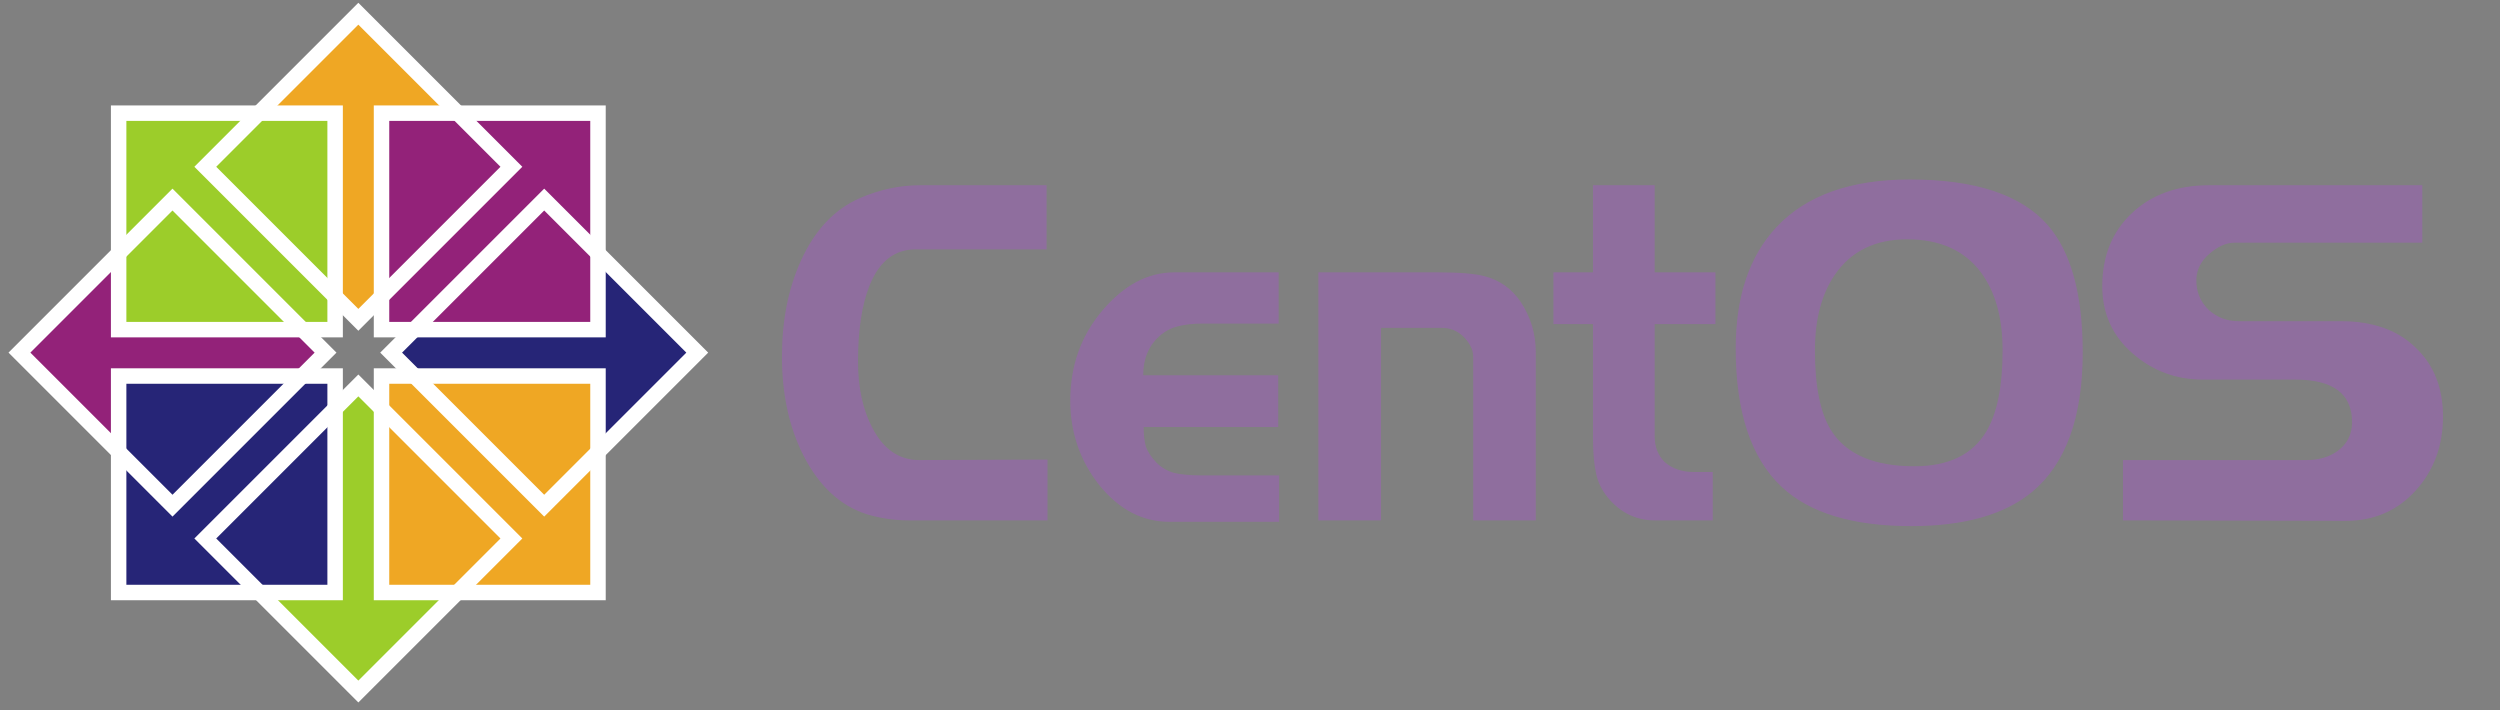 <?xml version="1.0" encoding="UTF-8" standalone="no"?>
<!-- Created with Inkscape (http://www.inkscape.org/) -->
<svg
   xmlns:dc="http://purl.org/dc/elements/1.1/"
   xmlns:cc="http://creativecommons.org/ns#"
   xmlns:rdf="http://www.w3.org/1999/02/22-rdf-syntax-ns#"
   xmlns:svg="http://www.w3.org/2000/svg"
   xmlns="http://www.w3.org/2000/svg"
   xmlns:sodipodi="http://sodipodi.sourceforge.net/DTD/sodipodi-0.dtd"
   xmlns:inkscape="http://www.inkscape.org/namespaces/inkscape"
   width="169.002"
   height="48"
   id="svg2897"
   sodipodi:version="0.32"
   inkscape:version="0.46"
   sodipodi:docname="centos.svg"
   inkscape:output_extension="org.inkscape.output.svg.inkscape"
   version="1.0">
  <rect width="100%" height="100%" fill="#808080" stroke="none"/>
  <defs
     id="defs2899">
    <clipPath
       clipPathUnits="userSpaceOnUse"
       id="clipPath4429">
      <g
         transform="matrix(0.995,0,0,1,1.786,0)"
         id="g4431">
        <path
           sodipodi:nodetypes="ccccccccc"
           style="fill:#efa724;fill-opacity:1;fill-rule:evenodd;stroke:none;stroke-width:30;stroke-linecap:round;stroke-linejoin:round;marker:none;marker-start:none;marker-mid:none;marker-end:none;stroke-miterlimit:4;stroke-dasharray:none;stroke-dashoffset:0;stroke-opacity:1;visibility:visible;display:inline;overflow:visible"
           d="M 322.541,2800.938 L 318.106,2806.667 L 313.671,2800.938 L 313.671,2757.795 L 294.732,2757.795 L 318.106,2732.258 L 341.238,2757.795 L 322.541,2757.795 L 322.541,2800.938 z"
           id="path4433" />
      </g>
    </clipPath>
  </defs>
  <sodipodi:namedview
     id="base"
     pagecolor="#ffffff"
     bordercolor="#666666"
     borderopacity="1.0"
     gridtolerance="10000"
     guidetolerance="10"
     objecttolerance="10"
     inkscape:pageopacity="0.0"
     inkscape:pageshadow="2"
     inkscape:zoom="5.0709345"
     inkscape:cx="84.50119"
     inkscape:cy="24"
     inkscape:document-units="px"
     inkscape:current-layer="g2529"
     showgrid="false"
     inkscape:window-width="1360"
     inkscape:window-height="693"
     inkscape:window-x="0"
     inkscape:window-y="25"
     showborder="true"
     inkscape:showpageshadow="false"
     showguides="true"
     inkscape:guide-bbox="true">
    <inkscape:grid
       type="xygrid"
       id="grid3843"
       visible="true"
       enabled="true" />
  </sodipodi:namedview>
  <g
     inkscape:label="Layer 1"
     inkscape:groupmode="layer"
     id="layer1"
     transform="translate(919.754,-561.041)">
    <rect
       style="opacity:0;fill:#ffffff;fill-opacity:1;fill-rule:nonzero;stroke:none;stroke-width:1;stroke-linecap:round;stroke-linejoin:round;marker:none;marker-start:none;marker-mid:none;marker-end:none;stroke-miterlimit:4;stroke-dasharray:none;stroke-dashoffset:0;stroke-opacity:1;visibility:visible;display:inline;overflow:visible;enable-background:accumulate"
       id="CENTOSARTWORK"
       width="169.002"
       height="48"
       x="-919.754"
       y="561.041"
       inkscape:label="#rect3427" />
    <g
       id="g2529"
       transform="matrix(1.386,0,0,1.386,319.677,-131.351)">
      <g
         inkscape:label="#g9335"
         inkscape:export-ydpi="28.883154"
         inkscape:export-xdpi="28.883154"
         inkscape:export-filename="/home/al/Desktop/CentOS/Symbol Construction/CentOSSymbol_20.png"
         transform="matrix(4.7716762e-2,0,0,4.7716744e-2,-887.559,464.098)"
         id="g9335">
        <g
           inkscape:export-ydpi="50.799999"
           inkscape:export-xdpi="50.799999"
           inkscape:export-filename="/home/al/Desktop/CentOSSymbol_Final.png"
           id="g13583"
           transform="matrix(1.181,0,0,1.181,586.421,-1141.372)">
          <g
             transform="translate(-556.833,-494.556)"
             id="g13467">
            <g
               transform="matrix(0,-3.777,3.777,0,-6968.629,3636.305)"
               id="g13395">
              <g
                 id="g13397"
                 transform="translate(16.28,-899.167)">
                <g
                   transform="matrix(1.067,0,0,1,-26.936,-4.1328125e-5)"
                   id="g13399">
                  <path
                     sodipodi:nodetypes="ccccccccc"
                     style="fill:#932279;fill-opacity:1;fill-rule:evenodd;stroke:none;stroke-width:30;stroke-linecap:round;stroke-linejoin:round;marker:none;marker-start:none;marker-mid:none;marker-end:none;stroke-miterlimit:4;stroke-dasharray:none;stroke-dashoffset:0;stroke-opacity:1;visibility:visible;display:inline;overflow:visible"
                     d="M 323.367,2798.161 L 317.96,2803.962 L 312.554,2798.161 L 312.554,2757.335 L 294.541,2757.335 L 317.96,2732.437 L 340.985,2757.335 L 323.367,2757.335 L 323.367,2798.161 z"
                     id="path13401" />
                </g>
                <g
                   clip-path="url(#clipPath4429)"
                   id="g13405"
                   transform="matrix(1.072,0,0,1,-28.851,-4.1328125e-5)" />
              </g>
            </g>
            <g
               id="g13407"
               transform="matrix(3.777,0,0,3.777,-988.71,-4824.494)">
              <g
                 transform="translate(16.28,-899.167)"
                 id="g13409">
                <g
                   id="g13411"
                   transform="matrix(1.067,0,0,1,-26.936,-4.1328125e-5)">
                  <path
                     id="path13413"
                     d="M 323.367,2798.161 L 317.96,2803.962 L 312.554,2798.161 L 312.554,2757.335 L 294.541,2757.335 L 317.96,2732.437 L 340.985,2757.335 L 323.367,2757.335 L 323.367,2798.161 z"
                     style="fill:#efa724;fill-opacity:1;fill-rule:evenodd;stroke:none;stroke-width:30;stroke-linecap:round;stroke-linejoin:round;marker:none;marker-start:none;marker-mid:none;marker-end:none;stroke-miterlimit:4;stroke-dasharray:none;stroke-dashoffset:0;stroke-opacity:1;visibility:visible;display:inline;overflow:visible"
                     sodipodi:nodetypes="ccccccccc" />
                </g>
                <g
                   transform="matrix(1.072,0,0,1,-28.851,-4.1328125e-5)"
                   id="g13417"
                   clip-path="url(#clipPath4429)" />
              </g>
            </g>
            <g
               transform="matrix(0,3.777,-3.777,0,10868.313,1216.913)"
               id="g13419">
              <g
                 id="g13421"
                 transform="matrix(1.067,0,0,1,-26.936,-4.1328125e-5)">
                <path
                   id="path13423"
                   d="M 323.367,2798.161 L 317.96,2803.962 L 312.554,2798.161 L 312.554,2757.335 L 294.541,2757.335 L 317.96,2732.437 L 340.985,2757.335 L 323.367,2757.335 L 323.367,2798.161 z"
                   style="fill:#262577;fill-opacity:1;fill-rule:evenodd;stroke:none;stroke-width:30;stroke-linecap:round;stroke-linejoin:round;marker:none;marker-start:none;marker-mid:none;marker-end:none;stroke-miterlimit:4;stroke-dasharray:none;stroke-dashoffset:0;stroke-opacity:1;visibility:visible;display:inline;overflow:visible"
                   sodipodi:nodetypes="ccccccccc" />
              </g>
              <g
                 transform="matrix(1.072,0,0,1,-28.851,-4.1328125e-5)"
                 id="g13427"
                 clip-path="url(#clipPath4429)" />
            </g>
            <g
               id="g13429"
               transform="matrix(-3.777,0,0,-3.777,1492.17,9616.223)">
              <g
                 transform="translate(16.28,-899.167)"
                 id="g13431">
                <g
                   id="g13433"
                   transform="matrix(1.067,0,0,1,-26.936,-4.1328125e-5)">
                  <path
                     id="path13435"
                     d="M 323.367,2798.161 L 317.96,2803.962 L 312.554,2798.161 L 312.554,2757.335 L 294.541,2757.335 L 317.96,2732.437 L 340.985,2757.335 L 323.367,2757.335 L 323.367,2798.161 z"
                     style="fill:#9ccd2a;fill-opacity:1;fill-rule:evenodd;stroke:none;stroke-width:30;stroke-linecap:round;stroke-linejoin:round;marker:none;marker-start:none;marker-mid:none;marker-end:none;stroke-miterlimit:4;stroke-dasharray:none;stroke-dashoffset:0;stroke-opacity:1;visibility:visible;display:inline;overflow:visible"
                     sodipodi:nodetypes="ccccccccc" />
                </g>
                <g
                   transform="matrix(1.072,0,0,1,-28.851,-4.1328125e-5)"
                   id="g13439"
                   clip-path="url(#clipPath4429)" />
              </g>
            </g>
            <g
               id="g13441"
               transform="matrix(3.777,0,0,3.777,-2493.849,-6445.18)">
              <rect
                 y="2285.789"
                 x="671.984"
                 height="49.606"
                 width="49.606"
                 id="rect13443"
                 style="fill:#9ccd2a;fill-opacity:1;stroke:#ffffff;stroke-width:3.543;stroke-linecap:butt;stroke-linejoin:miter;stroke-miterlimit:4;stroke-dasharray:none;stroke-dashoffset:0;stroke-opacity:1" />
              <rect
                 style="fill:#932279;fill-opacity:1;stroke:#ffffff;stroke-width:3.543;stroke-linecap:butt;stroke-linejoin:miter;stroke-miterlimit:4;stroke-dasharray:none;stroke-dashoffset:0;stroke-opacity:1"
                 id="rect13445"
                 width="49.606"
                 height="49.606"
                 x="732.221"
                 y="2285.789" />
              <rect
                 y="2346.026"
                 x="732.221"
                 height="49.606"
                 width="49.606"
                 id="rect13447"
                 style="fill:#efa724;fill-opacity:1;stroke:#ffffff;stroke-width:3.543;stroke-linecap:butt;stroke-linejoin:miter;stroke-miterlimit:4;stroke-dasharray:none;stroke-dashoffset:0;stroke-opacity:1" />
              <rect
                 style="fill:#262577;fill-opacity:1;stroke:#ffffff;stroke-width:3.543;stroke-linecap:butt;stroke-linejoin:miter;stroke-miterlimit:4;stroke-dasharray:none;stroke-dashoffset:0;stroke-opacity:1"
                 id="rect13449"
                 width="49.606"
                 height="49.606"
                 x="671.984"
                 y="2346.026" />
            </g>
            <rect
               transform="matrix(0.707,-0.707,0.707,0.707,0,0)"
               style="fill:none;fill-opacity:1;stroke:#ffffff;stroke-width:13.383;stroke-linecap:butt;stroke-linejoin:miter;stroke-miterlimit:4;stroke-dasharray:none;stroke-dashoffset:0;stroke-opacity:1"
               id="rect13459"
               width="187.367"
               height="187.367"
               x="-1723.575"
               y="1664.69" />
            <rect
               transform="matrix(0.707,-0.707,0.707,0.707,0,0)"
               y="1664.69"
               x="-1496.057"
               height="187.367"
               width="187.367"
               id="rect13461"
               style="fill:none;fill-opacity:1;stroke:#ffffff;stroke-width:13.383;stroke-linecap:butt;stroke-linejoin:miter;stroke-miterlimit:4;stroke-dasharray:none;stroke-dashoffset:0;stroke-opacity:1" />
            <rect
               transform="matrix(0.707,-0.707,0.707,0.707,0,0)"
               style="fill:none;fill-opacity:1;stroke:#ffffff;stroke-width:13.383;stroke-linecap:butt;stroke-linejoin:miter;stroke-miterlimit:4;stroke-dasharray:none;stroke-dashoffset:0;stroke-opacity:1"
               id="rect13463"
               width="187.367"
               height="187.367"
               x="-1496.057"
               y="1892.207" />
            <rect
               transform="matrix(0.707,-0.707,0.707,0.707,0,0)"
               y="1892.207"
               x="-1723.575"
               height="187.367"
               width="187.367"
               id="rect13465"
               style="fill:none;fill-opacity:1;stroke:#ffffff;stroke-width:13.383;stroke-linecap:butt;stroke-linejoin:miter;stroke-miterlimit:4;stroke-dasharray:none;stroke-dashoffset:0;stroke-opacity:1" />
          </g>
        </g>
      </g>
      <path
         inkscape:label=""
         id="path3841"
         d="M -843.16,524.942 L -849.943,524.942 C -850.631,524.942 -851.311,524.841 -851.985,524.639 C -853.287,524.218 -854.319,523.253 -855.08,521.743 C -855.768,520.373 -856.111,518.777 -856.111,516.955 C -856.111,515.196 -855.804,513.639 -855.19,512.285 C -854.516,510.79 -853.558,509.771 -852.314,509.226 C -851.348,508.805 -850.36,508.595 -849.35,508.595 L -843.204,508.595 L -843.204,511.724 L -849.592,511.724 C -850.631,511.724 -851.385,512.324 -851.853,513.523 C -852.219,514.457 -852.402,515.679 -852.402,517.189 C -852.402,518.466 -852.167,519.548 -851.699,520.435 C -851.158,521.478 -850.397,522 -849.416,522 L -843.16,521.976 L -843.16,524.942 M -831.863,525.012 L -837.219,525.012 C -838.522,525.012 -839.656,524.421 -840.622,523.237 C -841.573,522.039 -842.049,520.661 -842.049,519.104 C -842.049,517.407 -841.529,515.944 -840.49,514.714 C -839.436,513.468 -838.266,512.845 -836.978,512.845 L -831.885,512.845 L -831.885,515.344 L -835.617,515.344 C -836.085,515.344 -836.487,515.391 -836.824,515.484 C -837.146,515.562 -837.446,515.726 -837.724,515.975 C -838.236,516.442 -838.492,517.072 -838.492,517.866 L -831.907,517.866 L -831.907,520.388 L -838.47,520.388 C -838.47,520.762 -838.434,521.081 -838.361,521.346 C -838.273,521.595 -838.105,521.852 -837.856,522.116 C -837.607,522.366 -837.314,522.537 -836.978,522.63 C -836.627,522.708 -836.202,522.747 -835.705,522.747 L -831.863,522.747 L -831.863,525.012 M -819.345,524.942 L -822.396,524.942 L -822.396,516.979 C -822.396,516.776 -822.44,516.597 -822.528,516.442 C -822.616,516.27 -822.74,516.107 -822.901,515.951 C -823.194,515.687 -823.53,515.554 -823.911,515.554 L -826.896,515.554 L -826.896,524.942 L -829.948,524.942 L -829.948,512.845 L -824.109,512.845 C -823.069,512.845 -822.316,512.908 -821.847,513.032 C -821.116,513.219 -820.53,513.632 -820.091,514.27 C -819.594,515.017 -819.345,515.835 -819.345,516.722 L -819.345,524.942 M -810.581,515.367 L -813.545,515.367 L -813.545,520.855 C -813.545,521.354 -813.384,521.766 -813.062,522.093 C -812.696,522.42 -812.213,522.584 -811.613,522.584 L -810.713,522.584 L -810.713,524.942 L -813.545,524.942 C -814.394,524.942 -815.118,524.615 -815.718,523.961 C -816.069,523.572 -816.296,523.144 -816.399,522.677 C -816.501,522.21 -816.552,521.657 -816.552,521.019 L -816.552,515.367 L -818.484,515.367 L -818.484,512.845 L -816.552,512.845 L -816.552,508.595 L -813.545,508.595 L -813.545,512.845 L -810.581,512.845 L -810.581,515.367 M -792.668,516.745 C -792.668,519.921 -793.495,522.194 -795.148,523.564 C -796.495,524.67 -798.456,525.222 -801.031,525.222 C -803.885,525.222 -805.992,524.584 -807.353,523.307 C -808.846,521.906 -809.593,519.657 -809.593,516.558 C -809.593,514.021 -808.927,512.044 -807.595,510.627 C -806.146,509.086 -803.98,508.315 -801.097,508.315 C -797.921,508.315 -795.682,509.054 -794.38,510.533 C -793.238,511.841 -792.668,513.912 -792.668,516.745 M -796.575,516.652 C -796.575,515.048 -796.934,513.772 -797.651,512.822 C -798.456,511.763 -799.648,511.234 -801.229,511.234 C -802.78,511.234 -803.951,511.802 -804.741,512.939 C -805.4,513.888 -805.729,515.126 -805.729,516.652 C -805.729,518.411 -805.466,519.711 -804.939,520.552 C -804.207,521.719 -802.853,522.303 -800.878,522.303 C -799.209,522.303 -798.039,521.735 -797.365,520.599 C -796.839,519.711 -796.575,518.396 -796.575,516.652 M -775.096,519.875 C -775.096,521.307 -775.543,522.513 -776.435,523.494 C -777.328,524.475 -778.462,524.966 -779.838,524.966 L -790.704,524.942 L -790.704,522 L -781.748,522 C -781.148,522 -780.643,521.852 -780.233,521.556 C -779.765,521.213 -779.531,520.746 -779.531,520.155 C -779.531,518.769 -780.453,518.076 -782.296,518.076 L -786.819,518.076 C -788.121,518.076 -789.263,517.648 -790.243,516.792 C -791.224,515.936 -791.714,514.846 -791.714,513.523 C -791.714,512.059 -791.238,510.876 -790.287,509.973 C -789.321,509.054 -788.055,508.595 -786.489,508.595 L -776.106,508.595 L -776.106,511.397 L -785.26,511.397 C -785.67,511.397 -786.087,511.584 -786.511,511.958 C -786.921,512.316 -787.126,512.744 -787.126,513.242 C -787.126,513.803 -786.928,514.278 -786.533,514.667 C -786.123,515.041 -785.633,515.227 -785.062,515.227 L -780.079,515.227 C -778.528,515.227 -777.313,515.656 -776.435,516.512 C -775.543,517.352 -775.096,518.473 -775.096,519.875"
         clip-path="none"
         style="font-size:72.705px;font-style:normal;font-variant:normal;font-weight:200;font-stretch:normal;text-align:start;line-height:125%;writing-mode:lr-tb;text-anchor:start;fill:#8f6e9e;fill-opacity:1;stroke:none;stroke-width:2.48;stroke-linecap:butt;stroke-linejoin:miter;stroke-miterlimit:4;stroke-dasharray:none;stroke-opacity:1;display:inline;font-family:Denmark;-inkscape-font-specification:Denmark Ultra-Light" />
    </g>
  </g>
</svg>
